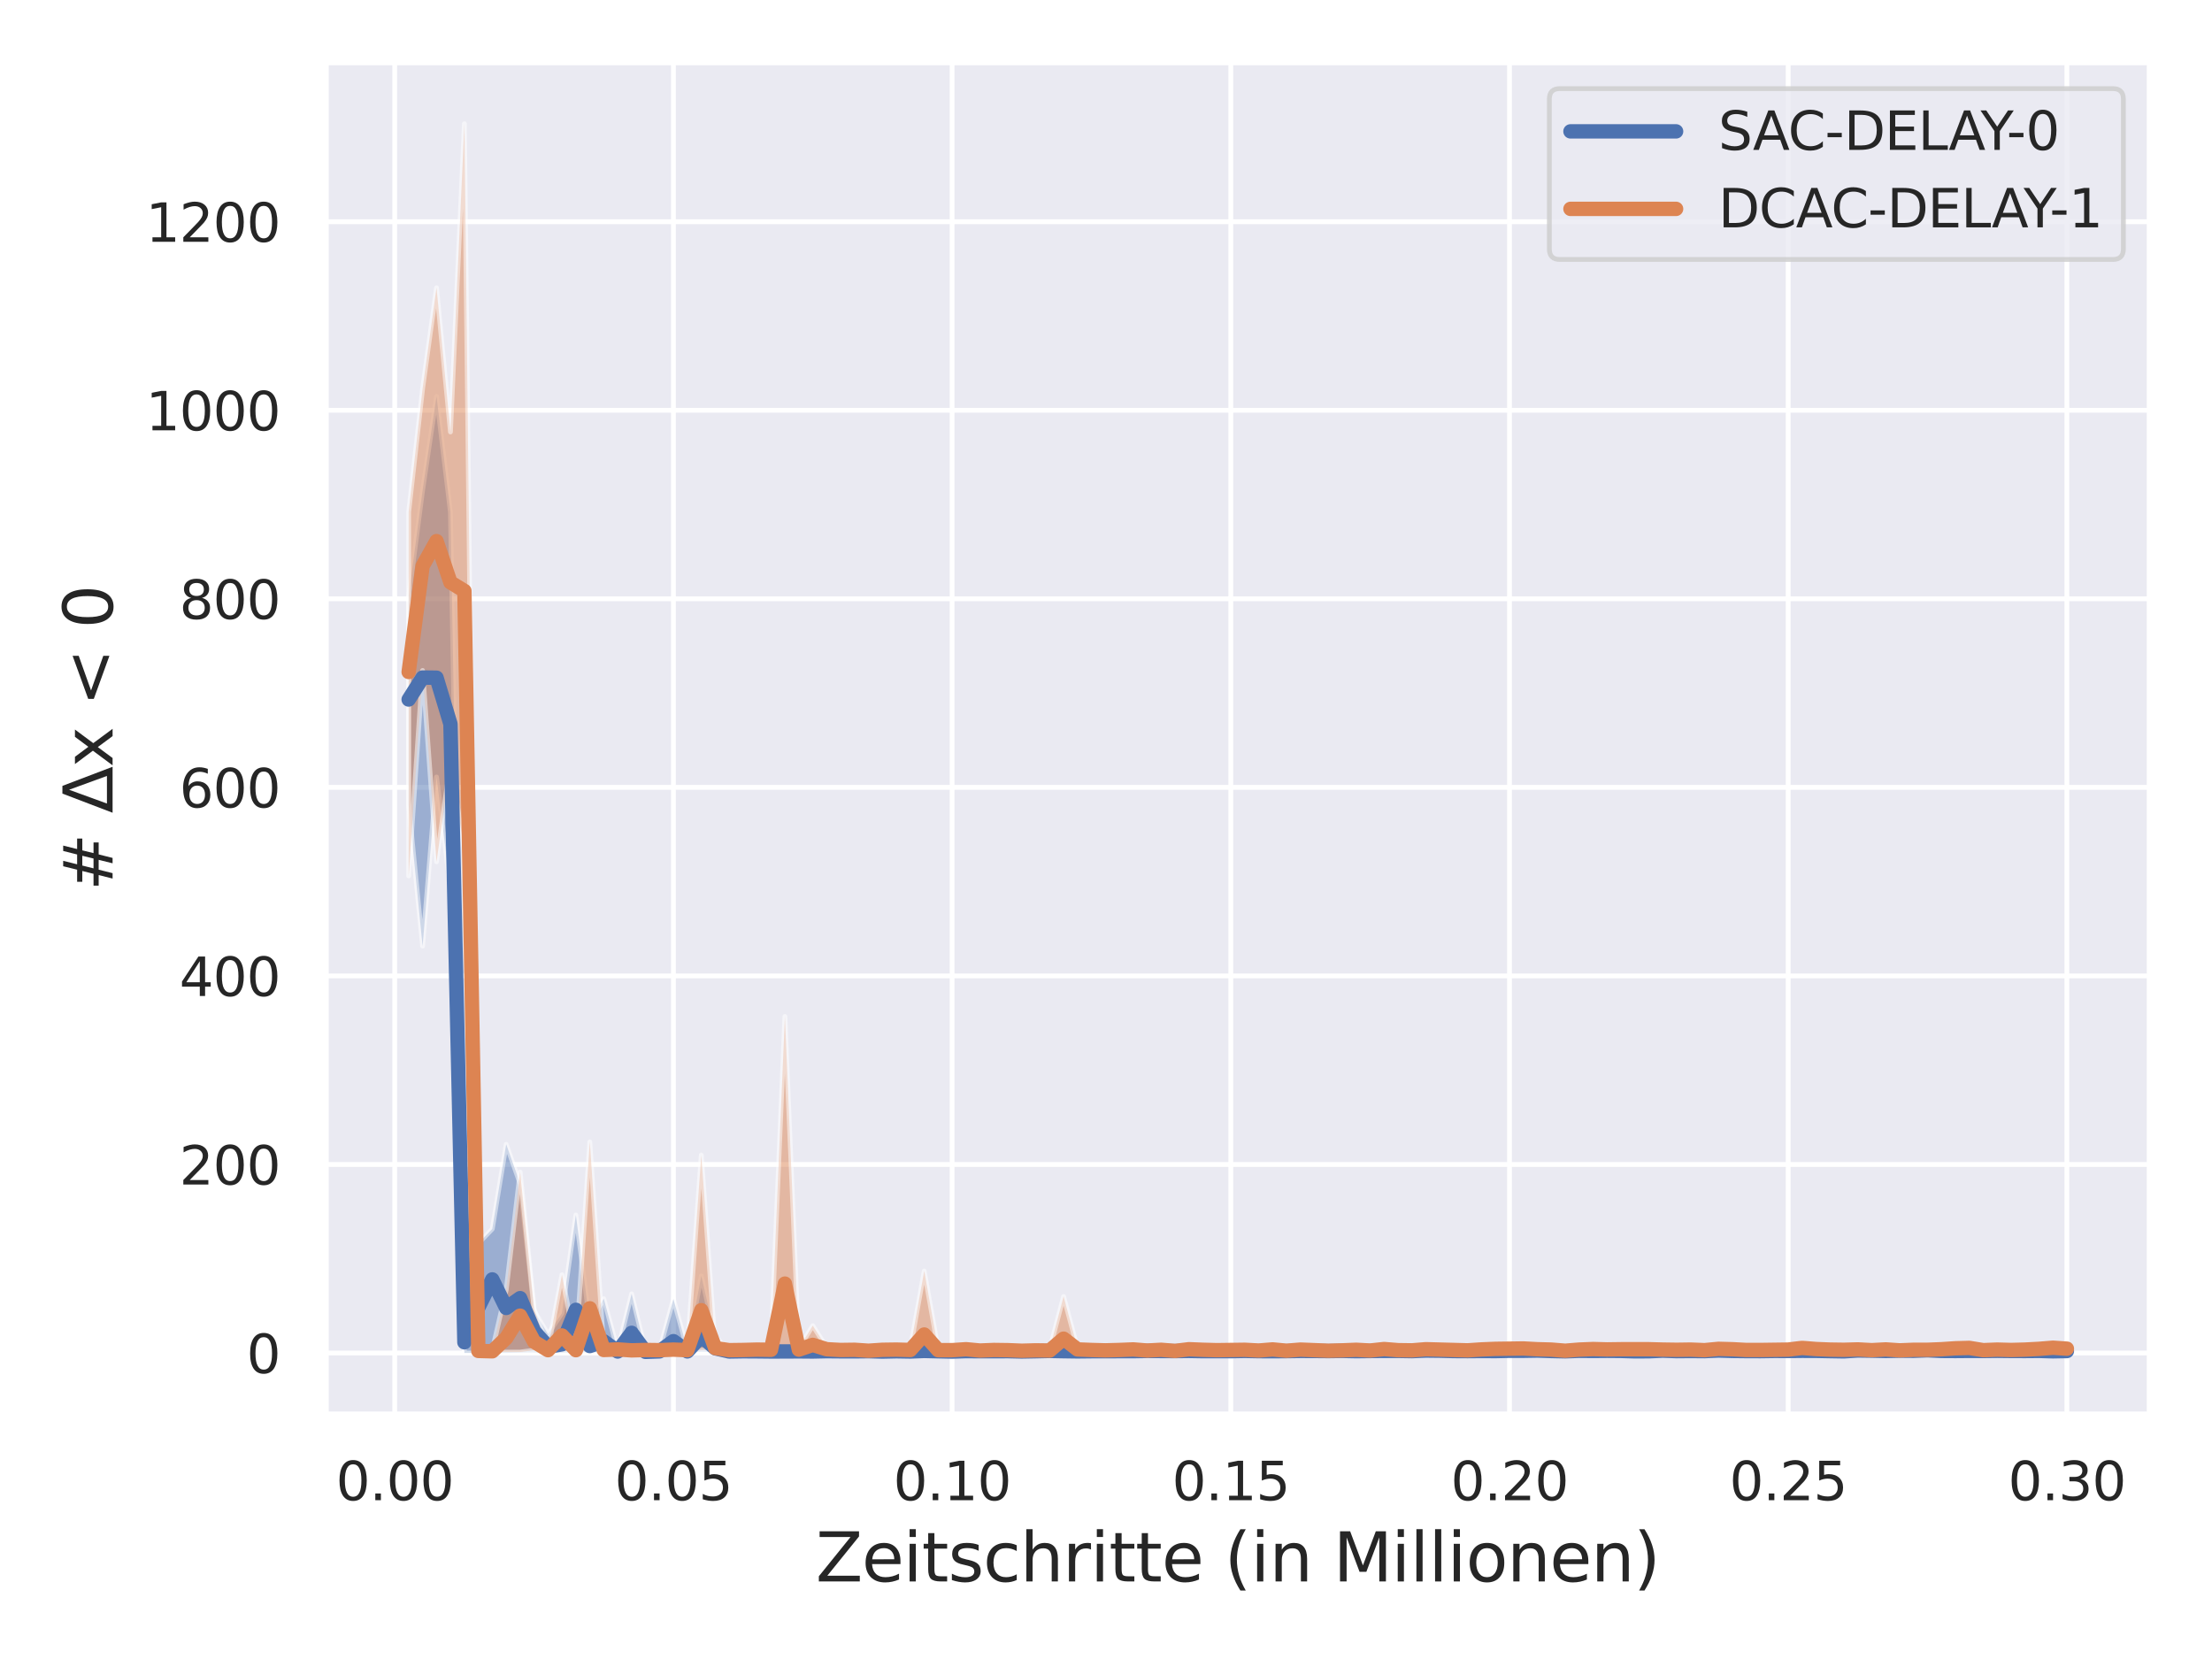 <?xml version="1.0" encoding="utf-8" standalone="no"?>
<!DOCTYPE svg PUBLIC "-//W3C//DTD SVG 1.1//EN"
  "http://www.w3.org/Graphics/SVG/1.1/DTD/svg11.dtd">
<svg xmlns:xlink="http://www.w3.org/1999/xlink" width="460.8pt" height="345.6pt" viewBox="0 0 460.8 345.6" xmlns="http://www.w3.org/2000/svg" version="1.1">
 <defs>
  <style type="text/css">*{stroke-linejoin: round; stroke-linecap: butt}</style>
 </defs>
 <g id="figure_1">
  <g id="patch_1">
   <path d="M 0 345.6 
L 460.8 345.6 
L 460.8 0 
L 0 0 
z
" style="fill: #ffffff"/>
  </g>
  <g id="axes_1">
   <g id="patch_2">
    <path d="M 67.86 294.66 
L 447.84 294.66 
L 447.84 12.96 
L 67.86 12.96 
z
" style="fill: #eaeaf2"/>
   </g>
   <g id="matplotlib.axis_1">
    <g id="xtick_1">
     <g id="line2d_1">
      <path d="M 82.229 294.66 
L 82.229 12.96 
" clip-path="url(#p5df4eda35c)" style="fill: none; stroke: #ffffff; stroke-linecap: round"/>
     </g>
     <g id="text_1">
      <!-- 0.00 -->
      <g style="fill: #262626" transform="translate(69.983 312.518)scale(0.11 -0.11)">
       <defs>
        <path id="DejaVuSans-30" d="M 2034 4250 
Q 1547 4250 1301 3770 
Q 1056 3291 1056 2328 
Q 1056 1369 1301 889 
Q 1547 409 2034 409 
Q 2525 409 2770 889 
Q 3016 1369 3016 2328 
Q 3016 3291 2770 3770 
Q 2525 4250 2034 4250 
z
M 2034 4750 
Q 2819 4750 3233 4129 
Q 3647 3509 3647 2328 
Q 3647 1150 3233 529 
Q 2819 -91 2034 -91 
Q 1250 -91 836 529 
Q 422 1150 422 2328 
Q 422 3509 836 4129 
Q 1250 4750 2034 4750 
z
" transform="scale(0.016)"/>
        <path id="DejaVuSans-2e" d="M 684 794 
L 1344 794 
L 1344 0 
L 684 0 
L 684 794 
z
" transform="scale(0.016)"/>
       </defs>
       <use xlink:href="#DejaVuSans-30"/>
       <use xlink:href="#DejaVuSans-2e" x="63.623"/>
       <use xlink:href="#DejaVuSans-30" x="95.41"/>
       <use xlink:href="#DejaVuSans-30" x="159.033"/>
      </g>
     </g>
    </g>
    <g id="xtick_2">
     <g id="line2d_2">
      <path d="M 140.286 294.66 
L 140.286 12.96 
" clip-path="url(#p5df4eda35c)" style="fill: none; stroke: #ffffff; stroke-linecap: round"/>
     </g>
     <g id="text_2">
      <!-- 0.05 -->
      <g style="fill: #262626" transform="translate(128.039 312.518)scale(0.11 -0.11)">
       <defs>
        <path id="DejaVuSans-35" d="M 691 4666 
L 3169 4666 
L 3169 4134 
L 1269 4134 
L 1269 2991 
Q 1406 3038 1543 3061 
Q 1681 3084 1819 3084 
Q 2600 3084 3056 2656 
Q 3513 2228 3513 1497 
Q 3513 744 3044 326 
Q 2575 -91 1722 -91 
Q 1428 -91 1123 -41 
Q 819 9 494 109 
L 494 744 
Q 775 591 1075 516 
Q 1375 441 1709 441 
Q 2250 441 2565 725 
Q 2881 1009 2881 1497 
Q 2881 1984 2565 2268 
Q 2250 2553 1709 2553 
Q 1456 2553 1204 2497 
Q 953 2441 691 2322 
L 691 4666 
z
" transform="scale(0.016)"/>
       </defs>
       <use xlink:href="#DejaVuSans-30"/>
       <use xlink:href="#DejaVuSans-2e" x="63.623"/>
       <use xlink:href="#DejaVuSans-30" x="95.41"/>
       <use xlink:href="#DejaVuSans-35" x="159.033"/>
      </g>
     </g>
    </g>
    <g id="xtick_3">
     <g id="line2d_3">
      <path d="M 198.342 294.66 
L 198.342 12.96 
" clip-path="url(#p5df4eda35c)" style="fill: none; stroke: #ffffff; stroke-linecap: round"/>
     </g>
     <g id="text_3">
      <!-- 0.10 -->
      <g style="fill: #262626" transform="translate(186.096 312.518)scale(0.11 -0.11)">
       <defs>
        <path id="DejaVuSans-31" d="M 794 531 
L 1825 531 
L 1825 4091 
L 703 3866 
L 703 4441 
L 1819 4666 
L 2450 4666 
L 2450 531 
L 3481 531 
L 3481 0 
L 794 0 
L 794 531 
z
" transform="scale(0.016)"/>
       </defs>
       <use xlink:href="#DejaVuSans-30"/>
       <use xlink:href="#DejaVuSans-2e" x="63.623"/>
       <use xlink:href="#DejaVuSans-31" x="95.41"/>
       <use xlink:href="#DejaVuSans-30" x="159.033"/>
      </g>
     </g>
    </g>
    <g id="xtick_4">
     <g id="line2d_4">
      <path d="M 256.399 294.66 
L 256.399 12.96 
" clip-path="url(#p5df4eda35c)" style="fill: none; stroke: #ffffff; stroke-linecap: round"/>
     </g>
     <g id="text_4">
      <!-- 0.15 -->
      <g style="fill: #262626" transform="translate(244.152 312.518)scale(0.11 -0.11)">
       <use xlink:href="#DejaVuSans-30"/>
       <use xlink:href="#DejaVuSans-2e" x="63.623"/>
       <use xlink:href="#DejaVuSans-31" x="95.41"/>
       <use xlink:href="#DejaVuSans-35" x="159.033"/>
      </g>
     </g>
    </g>
    <g id="xtick_5">
     <g id="line2d_5">
      <path d="M 314.455 294.66 
L 314.455 12.96 
" clip-path="url(#p5df4eda35c)" style="fill: none; stroke: #ffffff; stroke-linecap: round"/>
     </g>
     <g id="text_5">
      <!-- 0.20 -->
      <g style="fill: #262626" transform="translate(302.209 312.518)scale(0.11 -0.11)">
       <defs>
        <path id="DejaVuSans-32" d="M 1228 531 
L 3431 531 
L 3431 0 
L 469 0 
L 469 531 
Q 828 903 1448 1529 
Q 2069 2156 2228 2338 
Q 2531 2678 2651 2914 
Q 2772 3150 2772 3378 
Q 2772 3750 2511 3984 
Q 2250 4219 1831 4219 
Q 1534 4219 1204 4116 
Q 875 4013 500 3803 
L 500 4441 
Q 881 4594 1212 4672 
Q 1544 4750 1819 4750 
Q 2544 4750 2975 4387 
Q 3406 4025 3406 3419 
Q 3406 3131 3298 2873 
Q 3191 2616 2906 2266 
Q 2828 2175 2409 1742 
Q 1991 1309 1228 531 
z
" transform="scale(0.016)"/>
       </defs>
       <use xlink:href="#DejaVuSans-30"/>
       <use xlink:href="#DejaVuSans-2e" x="63.623"/>
       <use xlink:href="#DejaVuSans-32" x="95.41"/>
       <use xlink:href="#DejaVuSans-30" x="159.033"/>
      </g>
     </g>
    </g>
    <g id="xtick_6">
     <g id="line2d_6">
      <path d="M 372.512 294.66 
L 372.512 12.96 
" clip-path="url(#p5df4eda35c)" style="fill: none; stroke: #ffffff; stroke-linecap: round"/>
     </g>
     <g id="text_6">
      <!-- 0.25 -->
      <g style="fill: #262626" transform="translate(360.266 312.518)scale(0.11 -0.11)">
       <use xlink:href="#DejaVuSans-30"/>
       <use xlink:href="#DejaVuSans-2e" x="63.623"/>
       <use xlink:href="#DejaVuSans-32" x="95.41"/>
       <use xlink:href="#DejaVuSans-35" x="159.033"/>
      </g>
     </g>
    </g>
    <g id="xtick_7">
     <g id="line2d_7">
      <path d="M 430.568 294.66 
L 430.568 12.96 
" clip-path="url(#p5df4eda35c)" style="fill: none; stroke: #ffffff; stroke-linecap: round"/>
     </g>
     <g id="text_7">
      <!-- 0.30 -->
      <g style="fill: #262626" transform="translate(418.322 312.518)scale(0.11 -0.11)">
       <defs>
        <path id="DejaVuSans-33" d="M 2597 2516 
Q 3050 2419 3304 2112 
Q 3559 1806 3559 1356 
Q 3559 666 3084 287 
Q 2609 -91 1734 -91 
Q 1441 -91 1130 -33 
Q 819 25 488 141 
L 488 750 
Q 750 597 1062 519 
Q 1375 441 1716 441 
Q 2309 441 2620 675 
Q 2931 909 2931 1356 
Q 2931 1769 2642 2001 
Q 2353 2234 1838 2234 
L 1294 2234 
L 1294 2753 
L 1863 2753 
Q 2328 2753 2575 2939 
Q 2822 3125 2822 3475 
Q 2822 3834 2567 4026 
Q 2313 4219 1838 4219 
Q 1578 4219 1281 4162 
Q 984 4106 628 3988 
L 628 4550 
Q 988 4650 1302 4700 
Q 1616 4750 1894 4750 
Q 2613 4750 3031 4423 
Q 3450 4097 3450 3541 
Q 3450 3153 3228 2886 
Q 3006 2619 2597 2516 
z
" transform="scale(0.016)"/>
       </defs>
       <use xlink:href="#DejaVuSans-30"/>
       <use xlink:href="#DejaVuSans-2e" x="63.623"/>
       <use xlink:href="#DejaVuSans-33" x="95.41"/>
       <use xlink:href="#DejaVuSans-30" x="159.033"/>
      </g>
     </g>
    </g>
    <g id="text_8">
     <!-- Zeitschritte (in Millionen) -->
     <g style="fill: #262626" transform="translate(169.935 329.444)scale(0.14 -0.14)">
      <defs>
       <path id="DejaVuSans-5a" d="M 359 4666 
L 4025 4666 
L 4025 4184 
L 1075 531 
L 4097 531 
L 4097 0 
L 288 0 
L 288 481 
L 3238 4134 
L 359 4134 
L 359 4666 
z
" transform="scale(0.016)"/>
       <path id="DejaVuSans-65" d="M 3597 1894 
L 3597 1613 
L 953 1613 
Q 991 1019 1311 708 
Q 1631 397 2203 397 
Q 2534 397 2845 478 
Q 3156 559 3463 722 
L 3463 178 
Q 3153 47 2828 -22 
Q 2503 -91 2169 -91 
Q 1331 -91 842 396 
Q 353 884 353 1716 
Q 353 2575 817 3079 
Q 1281 3584 2069 3584 
Q 2775 3584 3186 3129 
Q 3597 2675 3597 1894 
z
M 3022 2063 
Q 3016 2534 2758 2815 
Q 2500 3097 2075 3097 
Q 1594 3097 1305 2825 
Q 1016 2553 972 2059 
L 3022 2063 
z
" transform="scale(0.016)"/>
       <path id="DejaVuSans-69" d="M 603 3500 
L 1178 3500 
L 1178 0 
L 603 0 
L 603 3500 
z
M 603 4863 
L 1178 4863 
L 1178 4134 
L 603 4134 
L 603 4863 
z
" transform="scale(0.016)"/>
       <path id="DejaVuSans-74" d="M 1172 4494 
L 1172 3500 
L 2356 3500 
L 2356 3053 
L 1172 3053 
L 1172 1153 
Q 1172 725 1289 603 
Q 1406 481 1766 481 
L 2356 481 
L 2356 0 
L 1766 0 
Q 1100 0 847 248 
Q 594 497 594 1153 
L 594 3053 
L 172 3053 
L 172 3500 
L 594 3500 
L 594 4494 
L 1172 4494 
z
" transform="scale(0.016)"/>
       <path id="DejaVuSans-73" d="M 2834 3397 
L 2834 2853 
Q 2591 2978 2328 3040 
Q 2066 3103 1784 3103 
Q 1356 3103 1142 2972 
Q 928 2841 928 2578 
Q 928 2378 1081 2264 
Q 1234 2150 1697 2047 
L 1894 2003 
Q 2506 1872 2764 1633 
Q 3022 1394 3022 966 
Q 3022 478 2636 193 
Q 2250 -91 1575 -91 
Q 1294 -91 989 -36 
Q 684 19 347 128 
L 347 722 
Q 666 556 975 473 
Q 1284 391 1588 391 
Q 1994 391 2212 530 
Q 2431 669 2431 922 
Q 2431 1156 2273 1281 
Q 2116 1406 1581 1522 
L 1381 1569 
Q 847 1681 609 1914 
Q 372 2147 372 2553 
Q 372 3047 722 3315 
Q 1072 3584 1716 3584 
Q 2034 3584 2315 3537 
Q 2597 3491 2834 3397 
z
" transform="scale(0.016)"/>
       <path id="DejaVuSans-63" d="M 3122 3366 
L 3122 2828 
Q 2878 2963 2633 3030 
Q 2388 3097 2138 3097 
Q 1578 3097 1268 2742 
Q 959 2388 959 1747 
Q 959 1106 1268 751 
Q 1578 397 2138 397 
Q 2388 397 2633 464 
Q 2878 531 3122 666 
L 3122 134 
Q 2881 22 2623 -34 
Q 2366 -91 2075 -91 
Q 1284 -91 818 406 
Q 353 903 353 1747 
Q 353 2603 823 3093 
Q 1294 3584 2113 3584 
Q 2378 3584 2631 3529 
Q 2884 3475 3122 3366 
z
" transform="scale(0.016)"/>
       <path id="DejaVuSans-68" d="M 3513 2113 
L 3513 0 
L 2938 0 
L 2938 2094 
Q 2938 2591 2744 2837 
Q 2550 3084 2163 3084 
Q 1697 3084 1428 2787 
Q 1159 2491 1159 1978 
L 1159 0 
L 581 0 
L 581 4863 
L 1159 4863 
L 1159 2956 
Q 1366 3272 1645 3428 
Q 1925 3584 2291 3584 
Q 2894 3584 3203 3211 
Q 3513 2838 3513 2113 
z
" transform="scale(0.016)"/>
       <path id="DejaVuSans-72" d="M 2631 2963 
Q 2534 3019 2420 3045 
Q 2306 3072 2169 3072 
Q 1681 3072 1420 2755 
Q 1159 2438 1159 1844 
L 1159 0 
L 581 0 
L 581 3500 
L 1159 3500 
L 1159 2956 
Q 1341 3275 1631 3429 
Q 1922 3584 2338 3584 
Q 2397 3584 2469 3576 
Q 2541 3569 2628 3553 
L 2631 2963 
z
" transform="scale(0.016)"/>
       <path id="DejaVuSans-20" transform="scale(0.016)"/>
       <path id="DejaVuSans-28" d="M 1984 4856 
Q 1566 4138 1362 3434 
Q 1159 2731 1159 2009 
Q 1159 1288 1364 580 
Q 1569 -128 1984 -844 
L 1484 -844 
Q 1016 -109 783 600 
Q 550 1309 550 2009 
Q 550 2706 781 3412 
Q 1013 4119 1484 4856 
L 1984 4856 
z
" transform="scale(0.016)"/>
       <path id="DejaVuSans-6e" d="M 3513 2113 
L 3513 0 
L 2938 0 
L 2938 2094 
Q 2938 2591 2744 2837 
Q 2550 3084 2163 3084 
Q 1697 3084 1428 2787 
Q 1159 2491 1159 1978 
L 1159 0 
L 581 0 
L 581 3500 
L 1159 3500 
L 1159 2956 
Q 1366 3272 1645 3428 
Q 1925 3584 2291 3584 
Q 2894 3584 3203 3211 
Q 3513 2838 3513 2113 
z
" transform="scale(0.016)"/>
       <path id="DejaVuSans-4d" d="M 628 4666 
L 1569 4666 
L 2759 1491 
L 3956 4666 
L 4897 4666 
L 4897 0 
L 4281 0 
L 4281 4097 
L 3078 897 
L 2444 897 
L 1241 4097 
L 1241 0 
L 628 0 
L 628 4666 
z
" transform="scale(0.016)"/>
       <path id="DejaVuSans-6c" d="M 603 4863 
L 1178 4863 
L 1178 0 
L 603 0 
L 603 4863 
z
" transform="scale(0.016)"/>
       <path id="DejaVuSans-6f" d="M 1959 3097 
Q 1497 3097 1228 2736 
Q 959 2375 959 1747 
Q 959 1119 1226 758 
Q 1494 397 1959 397 
Q 2419 397 2687 759 
Q 2956 1122 2956 1747 
Q 2956 2369 2687 2733 
Q 2419 3097 1959 3097 
z
M 1959 3584 
Q 2709 3584 3137 3096 
Q 3566 2609 3566 1747 
Q 3566 888 3137 398 
Q 2709 -91 1959 -91 
Q 1206 -91 779 398 
Q 353 888 353 1747 
Q 353 2609 779 3096 
Q 1206 3584 1959 3584 
z
" transform="scale(0.016)"/>
       <path id="DejaVuSans-29" d="M 513 4856 
L 1013 4856 
Q 1481 4119 1714 3412 
Q 1947 2706 1947 2009 
Q 1947 1309 1714 600 
Q 1481 -109 1013 -844 
L 513 -844 
Q 928 -128 1133 580 
Q 1338 1288 1338 2009 
Q 1338 2731 1133 3434 
Q 928 4138 513 4856 
z
" transform="scale(0.016)"/>
      </defs>
      <use xlink:href="#DejaVuSans-5a"/>
      <use xlink:href="#DejaVuSans-65" x="68.506"/>
      <use xlink:href="#DejaVuSans-69" x="130.029"/>
      <use xlink:href="#DejaVuSans-74" x="157.812"/>
      <use xlink:href="#DejaVuSans-73" x="197.021"/>
      <use xlink:href="#DejaVuSans-63" x="249.121"/>
      <use xlink:href="#DejaVuSans-68" x="304.102"/>
      <use xlink:href="#DejaVuSans-72" x="367.48"/>
      <use xlink:href="#DejaVuSans-69" x="408.594"/>
      <use xlink:href="#DejaVuSans-74" x="436.377"/>
      <use xlink:href="#DejaVuSans-74" x="475.586"/>
      <use xlink:href="#DejaVuSans-65" x="514.795"/>
      <use xlink:href="#DejaVuSans-20" x="576.318"/>
      <use xlink:href="#DejaVuSans-28" x="608.105"/>
      <use xlink:href="#DejaVuSans-69" x="647.119"/>
      <use xlink:href="#DejaVuSans-6e" x="674.902"/>
      <use xlink:href="#DejaVuSans-20" x="738.281"/>
      <use xlink:href="#DejaVuSans-4d" x="770.068"/>
      <use xlink:href="#DejaVuSans-69" x="856.348"/>
      <use xlink:href="#DejaVuSans-6c" x="884.131"/>
      <use xlink:href="#DejaVuSans-6c" x="911.914"/>
      <use xlink:href="#DejaVuSans-69" x="939.697"/>
      <use xlink:href="#DejaVuSans-6f" x="967.48"/>
      <use xlink:href="#DejaVuSans-6e" x="1028.662"/>
      <use xlink:href="#DejaVuSans-65" x="1092.041"/>
      <use xlink:href="#DejaVuSans-6e" x="1153.564"/>
      <use xlink:href="#DejaVuSans-29" x="1216.943"/>
     </g>
    </g>
   </g>
   <g id="matplotlib.axis_2">
    <g id="ytick_1">
     <g id="line2d_8">
      <path d="M 67.86 281.855 
L 447.84 281.855 
" clip-path="url(#p5df4eda35c)" style="fill: none; stroke: #ffffff; stroke-linecap: round"/>
     </g>
     <g id="text_9">
      <!-- 0 -->
      <g style="fill: #262626" transform="translate(51.361 286.035)scale(0.11 -0.11)">
       <use xlink:href="#DejaVuSans-30"/>
      </g>
     </g>
    </g>
    <g id="ytick_2">
     <g id="line2d_9">
      <path d="M 67.86 242.578 
L 447.84 242.578 
" clip-path="url(#p5df4eda35c)" style="fill: none; stroke: #ffffff; stroke-linecap: round"/>
     </g>
     <g id="text_10">
      <!-- 200 -->
      <g style="fill: #262626" transform="translate(37.364 246.757)scale(0.11 -0.11)">
       <use xlink:href="#DejaVuSans-32"/>
       <use xlink:href="#DejaVuSans-30" x="63.623"/>
       <use xlink:href="#DejaVuSans-30" x="127.246"/>
      </g>
     </g>
    </g>
    <g id="ytick_3">
     <g id="line2d_10">
      <path d="M 67.86 203.3 
L 447.84 203.3 
" clip-path="url(#p5df4eda35c)" style="fill: none; stroke: #ffffff; stroke-linecap: round"/>
     </g>
     <g id="text_11">
      <!-- 400 -->
      <g style="fill: #262626" transform="translate(37.364 207.479)scale(0.11 -0.11)">
       <defs>
        <path id="DejaVuSans-34" d="M 2419 4116 
L 825 1625 
L 2419 1625 
L 2419 4116 
z
M 2253 4666 
L 3047 4666 
L 3047 1625 
L 3713 1625 
L 3713 1100 
L 3047 1100 
L 3047 0 
L 2419 0 
L 2419 1100 
L 313 1100 
L 313 1709 
L 2253 4666 
z
" transform="scale(0.016)"/>
       </defs>
       <use xlink:href="#DejaVuSans-34"/>
       <use xlink:href="#DejaVuSans-30" x="63.623"/>
       <use xlink:href="#DejaVuSans-30" x="127.246"/>
      </g>
     </g>
    </g>
    <g id="ytick_4">
     <g id="line2d_11">
      <path d="M 67.86 164.022 
L 447.84 164.022 
" clip-path="url(#p5df4eda35c)" style="fill: none; stroke: #ffffff; stroke-linecap: round"/>
     </g>
     <g id="text_12">
      <!-- 600 -->
      <g style="fill: #262626" transform="translate(37.364 168.201)scale(0.11 -0.11)">
       <defs>
        <path id="DejaVuSans-36" d="M 2113 2584 
Q 1688 2584 1439 2293 
Q 1191 2003 1191 1497 
Q 1191 994 1439 701 
Q 1688 409 2113 409 
Q 2538 409 2786 701 
Q 3034 994 3034 1497 
Q 3034 2003 2786 2293 
Q 2538 2584 2113 2584 
z
M 3366 4563 
L 3366 3988 
Q 3128 4100 2886 4159 
Q 2644 4219 2406 4219 
Q 1781 4219 1451 3797 
Q 1122 3375 1075 2522 
Q 1259 2794 1537 2939 
Q 1816 3084 2150 3084 
Q 2853 3084 3261 2657 
Q 3669 2231 3669 1497 
Q 3669 778 3244 343 
Q 2819 -91 2113 -91 
Q 1303 -91 875 529 
Q 447 1150 447 2328 
Q 447 3434 972 4092 
Q 1497 4750 2381 4750 
Q 2619 4750 2861 4703 
Q 3103 4656 3366 4563 
z
" transform="scale(0.016)"/>
       </defs>
       <use xlink:href="#DejaVuSans-36"/>
       <use xlink:href="#DejaVuSans-30" x="63.623"/>
       <use xlink:href="#DejaVuSans-30" x="127.246"/>
      </g>
     </g>
    </g>
    <g id="ytick_5">
     <g id="line2d_12">
      <path d="M 67.86 124.744 
L 447.84 124.744 
" clip-path="url(#p5df4eda35c)" style="fill: none; stroke: #ffffff; stroke-linecap: round"/>
     </g>
     <g id="text_13">
      <!-- 800 -->
      <g style="fill: #262626" transform="translate(37.364 128.924)scale(0.11 -0.11)">
       <defs>
        <path id="DejaVuSans-38" d="M 2034 2216 
Q 1584 2216 1326 1975 
Q 1069 1734 1069 1313 
Q 1069 891 1326 650 
Q 1584 409 2034 409 
Q 2484 409 2743 651 
Q 3003 894 3003 1313 
Q 3003 1734 2745 1975 
Q 2488 2216 2034 2216 
z
M 1403 2484 
Q 997 2584 770 2862 
Q 544 3141 544 3541 
Q 544 4100 942 4425 
Q 1341 4750 2034 4750 
Q 2731 4750 3128 4425 
Q 3525 4100 3525 3541 
Q 3525 3141 3298 2862 
Q 3072 2584 2669 2484 
Q 3125 2378 3379 2068 
Q 3634 1759 3634 1313 
Q 3634 634 3220 271 
Q 2806 -91 2034 -91 
Q 1263 -91 848 271 
Q 434 634 434 1313 
Q 434 1759 690 2068 
Q 947 2378 1403 2484 
z
M 1172 3481 
Q 1172 3119 1398 2916 
Q 1625 2713 2034 2713 
Q 2441 2713 2670 2916 
Q 2900 3119 2900 3481 
Q 2900 3844 2670 4047 
Q 2441 4250 2034 4250 
Q 1625 4250 1398 4047 
Q 1172 3844 1172 3481 
z
" transform="scale(0.016)"/>
       </defs>
       <use xlink:href="#DejaVuSans-38"/>
       <use xlink:href="#DejaVuSans-30" x="63.623"/>
       <use xlink:href="#DejaVuSans-30" x="127.246"/>
      </g>
     </g>
    </g>
    <g id="ytick_6">
     <g id="line2d_13">
      <path d="M 67.86 85.467 
L 447.84 85.467 
" clip-path="url(#p5df4eda35c)" style="fill: none; stroke: #ffffff; stroke-linecap: round"/>
     </g>
     <g id="text_14">
      <!-- 1000 -->
      <g style="fill: #262626" transform="translate(30.365 89.646)scale(0.11 -0.11)">
       <use xlink:href="#DejaVuSans-31"/>
       <use xlink:href="#DejaVuSans-30" x="63.623"/>
       <use xlink:href="#DejaVuSans-30" x="127.246"/>
       <use xlink:href="#DejaVuSans-30" x="190.869"/>
      </g>
     </g>
    </g>
    <g id="ytick_7">
     <g id="line2d_14">
      <path d="M 67.86 46.189 
L 447.84 46.189 
" clip-path="url(#p5df4eda35c)" style="fill: none; stroke: #ffffff; stroke-linecap: round"/>
     </g>
     <g id="text_15">
      <!-- 1200 -->
      <g style="fill: #262626" transform="translate(30.365 50.368)scale(0.11 -0.11)">
       <use xlink:href="#DejaVuSans-31"/>
       <use xlink:href="#DejaVuSans-32" x="63.623"/>
       <use xlink:href="#DejaVuSans-30" x="127.246"/>
       <use xlink:href="#DejaVuSans-30" x="190.869"/>
      </g>
     </g>
    </g>
    <g id="text_16">
     <!-- # Δx &lt; 0 -->
     <g style="fill: #262626" transform="translate(23.453 185.601)rotate(-90)scale(0.14 -0.14)">
      <defs>
       <path id="DejaVuSans-23" d="M 3272 2816 
L 2363 2816 
L 2100 1772 
L 3016 1772 
L 3272 2816 
z
M 2803 4594 
L 2478 3297 
L 3391 3297 
L 3719 4594 
L 4219 4594 
L 3897 3297 
L 4872 3297 
L 4872 2816 
L 3775 2816 
L 3519 1772 
L 4513 1772 
L 4513 1294 
L 3397 1294 
L 3072 0 
L 2572 0 
L 2894 1294 
L 1978 1294 
L 1656 0 
L 1153 0 
L 1478 1294 
L 494 1294 
L 494 1772 
L 1594 1772 
L 1856 2816 
L 850 2816 
L 850 3297 
L 1978 3297 
L 2297 4594 
L 2803 4594 
z
" transform="scale(0.016)"/>
       <path id="DejaVuSans-394" d="M 2188 4044 
L 906 525 
L 3472 525 
L 2188 4044 
z
M 50 0 
L 1831 4666 
L 2547 4666 
L 4325 0 
L 50 0 
z
" transform="scale(0.016)"/>
       <path id="DejaVuSans-78" d="M 3513 3500 
L 2247 1797 
L 3578 0 
L 2900 0 
L 1881 1375 
L 863 0 
L 184 0 
L 1544 1831 
L 300 3500 
L 978 3500 
L 1906 2253 
L 2834 3500 
L 3513 3500 
z
" transform="scale(0.016)"/>
       <path id="DejaVuSans-3c" d="M 4684 3150 
L 1459 2003 
L 4684 863 
L 4684 294 
L 678 1747 
L 678 2266 
L 4684 3719 
L 4684 3150 
z
" transform="scale(0.016)"/>
      </defs>
      <use xlink:href="#DejaVuSans-23"/>
      <use xlink:href="#DejaVuSans-20" x="83.789"/>
      <use xlink:href="#DejaVuSans-394" x="115.576"/>
      <use xlink:href="#DejaVuSans-78" x="183.984"/>
      <use xlink:href="#DejaVuSans-20" x="243.164"/>
      <use xlink:href="#DejaVuSans-3c" x="274.951"/>
      <use xlink:href="#DejaVuSans-20" x="358.74"/>
      <use xlink:href="#DejaVuSans-30" x="390.527"/>
     </g>
    </g>
   </g>
   <g id="PolyCollection_1">
    <defs>
     <path id="m565f0a8eba" d="M 85.132 -177.846 
L 85.132 -221.327 
L 88.035 -243.48 
L 90.937 -263.04 
L 93.84 -238.923 
L 96.743 -74.782 
L 99.646 -86.565 
L 102.549 -89.589 
L 105.452 -107.225 
L 108.354 -99.016 
L 111.257 -72.543 
L 114.16 -67.672 
L 117.063 -72.032 
L 119.966 -92.496 
L 122.869 -69.95 
L 125.771 -75.057 
L 128.674 -64.334 
L 131.577 -76.078 
L 134.48 -64.137 
L 137.383 -64.373 
L 140.286 -75.017 
L 143.188 -64.412 
L 146.091 -79.809 
L 148.994 -67.162 
L 151.897 -64.137 
L 154.8 -64.177 
L 157.702 -64.137 
L 160.605 -64.177 
L 163.508 -64.098 
L 166.411 -64.177 
L 169.314 -64.059 
L 172.217 -64.216 
L 175.119 -64.216 
L 178.022 -64.177 
L 180.925 -64.216 
L 183.828 -64.177 
L 186.731 -64.177 
L 189.634 -64.177 
L 192.536 -64.373 
L 195.439 -64.177 
L 198.342 -64.098 
L 201.245 -64.334 
L 204.148 -64.255 
L 207.051 -64.177 
L 209.953 -64.294 
L 212.856 -64.216 
L 215.759 -64.255 
L 218.662 -64.334 
L 221.565 -64.137 
L 224.467 -64.255 
L 227.37 -64.255 
L 230.273 -64.177 
L 233.176 -64.177 
L 236.079 -64.255 
L 238.982 -64.216 
L 241.884 -64.255 
L 244.787 -64.255 
L 247.69 -64.255 
L 250.593 -64.216 
L 253.496 -64.294 
L 256.399 -64.216 
L 259.301 -64.216 
L 262.204 -64.177 
L 265.107 -64.216 
L 268.01 -64.216 
L 270.913 -64.255 
L 273.816 -64.294 
L 276.718 -64.216 
L 279.621 -64.294 
L 282.524 -64.216 
L 285.427 -64.255 
L 288.33 -64.255 
L 291.233 -64.294 
L 294.135 -64.216 
L 297.038 -64.294 
L 299.941 -64.412 
L 302.844 -64.177 
L 305.747 -64.216 
L 308.649 -64.216 
L 311.552 -64.255 
L 314.455 -64.294 
L 317.358 -64.294 
L 320.261 -64.294 
L 323.164 -64.294 
L 326.066 -64.255 
L 328.969 -64.334 
L 331.872 -64.255 
L 334.775 -64.412 
L 337.678 -64.255 
L 340.581 -64.137 
L 343.483 -64.216 
L 346.386 -64.412 
L 349.289 -64.334 
L 352.192 -64.294 
L 355.095 -64.216 
L 357.998 -64.452 
L 360.9 -64.255 
L 363.803 -64.255 
L 366.706 -64.216 
L 369.609 -64.216 
L 372.512 -64.334 
L 375.414 -64.294 
L 378.317 -64.334 
L 381.22 -64.216 
L 384.123 -64.098 
L 387.026 -64.373 
L 389.929 -64.334 
L 392.831 -64.255 
L 395.734 -64.294 
L 398.637 -64.373 
L 401.54 -64.373 
L 404.443 -64.334 
L 407.346 -64.294 
L 410.248 -64.216 
L 413.151 -64.255 
L 416.054 -64.373 
L 418.957 -64.294 
L 421.86 -64.216 
L 424.763 -64.294 
L 427.665 -64.177 
L 430.568 -64.255 
L 430.568 -64.019 
L 430.568 -64.019 
L 427.665 -64.019 
L 424.763 -64.098 
L 421.86 -64.098 
L 418.957 -64.059 
L 416.054 -64.059 
L 413.151 -64.098 
L 410.248 -64.098 
L 407.346 -64.059 
L 404.443 -64.098 
L 401.54 -64.177 
L 398.637 -64.098 
L 395.734 -64.177 
L 392.831 -64.059 
L 389.929 -64.098 
L 387.026 -64.177 
L 384.123 -64.059 
L 381.22 -63.98 
L 378.317 -64.019 
L 375.414 -64.098 
L 372.512 -64.059 
L 369.609 -64.137 
L 366.706 -64.019 
L 363.803 -64.098 
L 360.9 -64.098 
L 357.998 -64.019 
L 355.095 -64.059 
L 352.192 -64.098 
L 349.289 -64.059 
L 346.386 -64.137 
L 343.483 -63.98 
L 340.581 -63.98 
L 337.678 -64.059 
L 334.775 -64.059 
L 331.872 -64.098 
L 328.969 -64.059 
L 326.066 -64.019 
L 323.164 -64.098 
L 320.261 -64.216 
L 317.358 -64.098 
L 314.455 -64.137 
L 311.552 -64.019 
L 308.649 -64.098 
L 305.747 -64.059 
L 302.844 -64.098 
L 299.941 -64.137 
L 297.038 -64.177 
L 294.135 -64.019 
L 291.233 -64.019 
L 288.33 -64.137 
L 285.427 -64.098 
L 282.524 -64.019 
L 279.621 -64.059 
L 276.718 -64.098 
L 273.816 -64.137 
L 270.913 -64.019 
L 268.01 -64.059 
L 265.107 -64.019 
L 262.204 -63.98 
L 259.301 -64.137 
L 256.399 -64.019 
L 253.496 -63.98 
L 250.593 -64.019 
L 247.69 -64.098 
L 244.787 -64.019 
L 241.884 -64.019 
L 238.982 -64.137 
L 236.079 -63.98 
L 233.176 -64.098 
L 230.273 -64.019 
L 227.37 -64.019 
L 224.467 -63.941 
L 221.565 -64.059 
L 218.662 -63.98 
L 215.759 -64.059 
L 212.856 -63.941 
L 209.953 -64.019 
L 207.051 -64.059 
L 204.148 -64.019 
L 201.245 -63.98 
L 198.342 -63.98 
L 195.439 -64.019 
L 192.536 -64.019 
L 189.634 -63.98 
L 186.731 -63.941 
L 183.828 -63.902 
L 180.925 -63.98 
L 178.022 -64.019 
L 175.119 -64.019 
L 172.217 -64.019 
L 169.314 -64.059 
L 166.411 -63.98 
L 163.508 -63.98 
L 160.605 -63.98 
L 157.702 -64.059 
L 154.8 -64.019 
L 151.897 -63.862 
L 148.994 -63.941 
L 146.091 -63.98 
L 143.188 -63.902 
L 140.286 -63.902 
L 137.383 -63.823 
L 134.48 -63.862 
L 131.577 -64.098 
L 128.674 -63.941 
L 125.771 -63.745 
L 122.869 -63.902 
L 119.966 -63.862 
L 117.063 -63.784 
L 114.16 -63.745 
L 111.257 -63.862 
L 108.354 -63.823 
L 105.452 -63.745 
L 102.549 -63.784 
L 99.646 -63.745 
L 96.743 -63.745 
L 93.84 -160.446 
L 90.937 -183.738 
L 88.035 -148.506 
L 85.132 -177.846 
z
" style="stroke: #ffffff; stroke-opacity: 0.5"/>
    </defs>
    <g clip-path="url(#p5df4eda35c)">
     <use xlink:href="#m565f0a8eba" x="0" y="345.6" style="fill: #4c72b0; fill-opacity: 0.5; stroke: #ffffff; stroke-opacity: 0.5"/>
    </g>
   </g>
   <g id="PolyCollection_2">
    <defs>
     <path id="m55b9f54544" d="M 85.132 -163.117 
L 85.132 -238.923 
L 88.035 -264.65 
L 90.937 -285.664 
L 93.84 -255.616 
L 96.743 -319.835 
L 99.646 -64.334 
L 102.549 -64.334 
L 105.452 -76.903 
L 108.354 -101.451 
L 111.257 -72.975 
L 114.16 -64.53 
L 117.063 -80.045 
L 119.966 -64.726 
L 122.869 -107.736 
L 125.771 -64.726 
L 128.674 -64.923 
L 131.577 -64.726 
L 134.48 -64.53 
L 137.383 -64.726 
L 140.286 -65.119 
L 143.188 -64.53 
L 146.091 -104.986 
L 148.994 -65.119 
L 151.897 -64.334 
L 154.8 -64.53 
L 157.702 -64.726 
L 160.605 -65.119 
L 163.508 -133.855 
L 166.411 -64.726 
L 169.314 -69.44 
L 172.217 -64.923 
L 175.119 -64.923 
L 178.022 -64.726 
L 180.925 -64.334 
L 183.828 -64.726 
L 186.731 -64.726 
L 189.634 -64.726 
L 192.536 -80.83 
L 195.439 -64.53 
L 198.342 -64.53 
L 201.245 -64.923 
L 204.148 -64.53 
L 207.051 -64.726 
L 209.953 -64.923 
L 212.856 -64.726 
L 215.759 -64.53 
L 218.662 -64.53 
L 221.565 -75.528 
L 224.467 -64.726 
L 227.37 -64.53 
L 230.273 -64.53 
L 233.176 -64.726 
L 236.079 -64.726 
L 238.982 -64.53 
L 241.884 -64.53 
L 244.787 -64.726 
L 247.69 -64.726 
L 250.593 -64.53 
L 253.496 -64.923 
L 256.399 -64.726 
L 259.301 -64.726 
L 262.204 -64.53 
L 265.107 -65.119 
L 268.01 -64.53 
L 270.913 -64.726 
L 273.816 -64.53 
L 276.718 -64.53 
L 279.621 -64.53 
L 282.524 -64.923 
L 285.427 -64.334 
L 288.33 -64.726 
L 291.233 -64.923 
L 294.135 -64.923 
L 297.038 -64.923 
L 299.941 -65.316 
L 302.844 -64.726 
L 305.747 -64.726 
L 308.649 -64.726 
L 311.552 -65.119 
L 314.455 -65.119 
L 317.358 -64.923 
L 320.261 -65.119 
L 323.164 -64.923 
L 326.066 -64.53 
L 328.969 -64.726 
L 331.872 -65.512 
L 334.775 -64.923 
L 337.678 -64.923 
L 340.581 -65.316 
L 343.483 -64.726 
L 346.386 -64.726 
L 349.289 -64.923 
L 352.192 -65.119 
L 355.095 -64.53 
L 357.998 -65.119 
L 360.9 -64.53 
L 363.803 -64.726 
L 366.706 -64.53 
L 369.609 -64.923 
L 372.512 -64.923 
L 375.414 -65.905 
L 378.317 -64.923 
L 381.22 -64.923 
L 384.123 -64.726 
L 387.026 -64.923 
L 389.929 -64.726 
L 392.831 -64.923 
L 395.734 -64.726 
L 398.637 -64.53 
L 401.54 -64.53 
L 404.443 -65.119 
L 407.346 -65.512 
L 410.248 -65.316 
L 413.151 -64.53 
L 416.054 -64.726 
L 418.957 -64.726 
L 421.86 -64.726 
L 424.763 -64.923 
L 427.665 -65.316 
L 430.568 -65.119 
L 430.568 -64.334 
L 430.568 -64.334 
L 427.665 -64.53 
L 424.763 -64.334 
L 421.86 -64.137 
L 418.957 -64.137 
L 416.054 -63.941 
L 413.151 -64.137 
L 410.248 -64.53 
L 407.346 -64.137 
L 404.443 -64.334 
L 401.54 -64.137 
L 398.637 -64.137 
L 395.734 -63.745 
L 392.831 -64.137 
L 389.929 -64.137 
L 387.026 -63.941 
L 384.123 -64.137 
L 381.22 -64.137 
L 378.317 -64.334 
L 375.414 -64.334 
L 372.512 -64.137 
L 369.609 -64.137 
L 366.706 -64.137 
L 363.803 -64.137 
L 360.9 -64.53 
L 357.998 -64.137 
L 355.095 -63.941 
L 352.192 -63.941 
L 349.289 -64.137 
L 346.386 -64.334 
L 343.483 -64.334 
L 340.581 -64.334 
L 337.678 -64.137 
L 334.775 -64.137 
L 331.872 -64.137 
L 328.969 -64.137 
L 326.066 -63.941 
L 323.164 -64.137 
L 320.261 -64.334 
L 317.358 -64.334 
L 314.455 -64.334 
L 311.552 -64.334 
L 308.649 -64.137 
L 305.747 -63.941 
L 302.844 -64.137 
L 299.941 -63.941 
L 297.038 -64.137 
L 294.135 -63.941 
L 291.233 -64.137 
L 288.33 -64.334 
L 285.427 -64.137 
L 282.524 -64.137 
L 279.621 -64.137 
L 276.718 -63.941 
L 273.816 -64.137 
L 270.913 -64.334 
L 268.01 -63.941 
L 265.107 -64.137 
L 262.204 -63.941 
L 259.301 -64.334 
L 256.399 -64.137 
L 253.496 -63.941 
L 250.593 -64.137 
L 247.69 -64.334 
L 244.787 -63.941 
L 241.884 -64.137 
L 238.982 -63.941 
L 236.079 -64.137 
L 233.176 -64.137 
L 230.273 -63.941 
L 227.37 -64.334 
L 224.467 -64.334 
L 221.565 -64.137 
L 218.662 -64.137 
L 215.759 -64.137 
L 212.856 -63.941 
L 209.953 -63.941 
L 207.051 -64.137 
L 204.148 -64.137 
L 201.245 -64.137 
L 198.342 -63.941 
L 195.439 -64.137 
L 192.536 -64.137 
L 189.634 -64.137 
L 186.731 -64.137 
L 183.828 -64.137 
L 180.925 -63.941 
L 178.022 -64.137 
L 175.119 -63.941 
L 172.217 -64.137 
L 169.314 -64.137 
L 166.411 -64.334 
L 163.508 -64.137 
L 160.605 -64.137 
L 157.702 -63.941 
L 154.8 -64.137 
L 151.897 -64.334 
L 148.994 -64.53 
L 146.091 -64.334 
L 143.188 -64.137 
L 140.286 -64.137 
L 137.383 -63.941 
L 134.48 -64.137 
L 131.577 -64.137 
L 128.674 -64.137 
L 125.771 -64.137 
L 122.869 -64.137 
L 119.966 -64.137 
L 117.063 -64.137 
L 114.16 -64.137 
L 111.257 -64.334 
L 108.354 -63.941 
L 105.452 -63.941 
L 102.549 -63.941 
L 99.646 -64.137 
L 96.743 -168.42 
L 93.84 -186.88 
L 90.937 -166.063 
L 88.035 -205.93 
L 85.132 -163.117 
z
" style="stroke: #ffffff; stroke-opacity: 0.5"/>
    </defs>
    <g clip-path="url(#p5df4eda35c)">
     <use xlink:href="#m55b9f54544" x="0" y="345.6" style="fill: #dd8452; fill-opacity: 0.5; stroke: #ffffff; stroke-opacity: 0.5"/>
    </g>
   </g>
   <g id="line2d_15">
    <path d="M 85.132 145.719 
L 88.035 141.147 
L 90.937 141.178 
L 93.84 150.825 
L 96.743 279.617 
L 99.646 272.382 
L 102.549 266.529 
L 105.452 272.468 
L 108.354 270.426 
L 111.257 277.331 
L 114.16 280.567 
L 117.063 280.041 
L 119.966 272.861 
L 122.869 280.402 
L 125.771 279.42 
L 128.674 281.541 
L 131.577 277.653 
L 134.48 281.62 
L 137.383 281.518 
L 140.286 279.389 
L 143.188 281.518 
L 146.091 278.375 
L 148.994 280.874 
L 151.897 281.541 
L 154.8 281.494 
L 157.702 281.51 
L 160.605 281.541 
L 163.508 281.533 
L 166.411 281.518 
L 169.314 281.541 
L 172.217 281.478 
L 175.119 281.502 
L 178.022 281.51 
L 180.925 281.478 
L 183.828 281.557 
L 186.731 281.494 
L 189.634 281.541 
L 192.536 281.423 
L 195.439 281.494 
L 198.342 281.557 
L 201.245 281.463 
L 204.148 281.486 
L 207.051 281.486 
L 209.953 281.471 
L 212.856 281.541 
L 215.759 281.486 
L 218.662 281.423 
L 221.565 281.478 
L 224.467 281.518 
L 227.37 281.486 
L 230.273 281.486 
L 233.176 281.471 
L 236.079 281.471 
L 238.982 281.423 
L 241.884 281.439 
L 244.787 281.455 
L 247.69 281.423 
L 250.593 281.471 
L 253.496 281.471 
L 256.399 281.471 
L 259.301 281.416 
L 262.204 281.471 
L 265.107 281.486 
L 268.01 281.463 
L 270.913 281.423 
L 273.816 281.431 
L 276.718 281.455 
L 279.621 281.416 
L 282.524 281.471 
L 285.427 281.439 
L 288.33 281.416 
L 291.233 281.416 
L 294.135 281.463 
L 297.038 281.345 
L 299.941 281.376 
L 302.844 281.447 
L 305.747 281.463 
L 308.649 281.439 
L 311.552 281.455 
L 314.455 281.392 
L 317.358 281.392 
L 320.261 281.345 
L 323.164 281.439 
L 326.066 281.502 
L 328.969 281.4 
L 331.872 281.423 
L 334.775 281.4 
L 337.678 281.423 
L 340.581 281.51 
L 343.483 281.494 
L 346.386 281.368 
L 349.289 281.463 
L 352.192 281.439 
L 355.095 281.463 
L 357.998 281.337 
L 360.9 281.423 
L 363.803 281.455 
L 366.706 281.463 
L 369.609 281.423 
L 372.512 281.431 
L 375.414 281.4 
L 378.317 281.408 
L 381.22 281.463 
L 384.123 281.51 
L 387.026 281.329 
L 389.929 281.368 
L 392.831 281.431 
L 395.734 281.368 
L 398.637 281.392 
L 401.54 281.29 
L 404.443 281.423 
L 407.346 281.439 
L 410.248 281.416 
L 413.151 281.431 
L 416.054 281.4 
L 418.957 281.431 
L 421.86 281.439 
L 424.763 281.416 
L 427.665 281.502 
L 430.568 281.447 
" clip-path="url(#p5df4eda35c)" style="fill: none; stroke: #4c72b0; stroke-width: 3; stroke-linecap: round"/>
   </g>
   <g id="line2d_16">
    <path d="M 85.132 139.984 
L 88.035 117.91 
L 90.937 112.725 
L 93.84 121.327 
L 96.743 123.095 
L 99.646 281.423 
L 102.549 281.502 
L 105.452 278.753 
L 108.354 274.078 
L 111.257 279.499 
L 114.16 281.266 
L 117.063 278.203 
L 119.966 281.266 
L 122.869 272.547 
L 125.771 281.227 
L 128.674 281.109 
L 131.577 281.306 
L 134.48 281.227 
L 137.383 281.266 
L 140.286 281.148 
L 143.188 281.266 
L 146.091 272.939 
L 148.994 280.834 
L 151.897 281.266 
L 154.8 281.227 
L 157.702 281.148 
L 160.605 281.188 
L 163.508 267.401 
L 166.411 281.148 
L 169.314 280.167 
L 172.217 281.07 
L 175.119 281.227 
L 178.022 281.188 
L 180.925 281.384 
L 183.828 281.188 
L 186.731 281.148 
L 189.634 281.227 
L 192.536 278.006 
L 195.439 281.266 
L 198.342 281.266 
L 201.245 281.07 
L 204.148 281.345 
L 207.051 281.227 
L 209.953 281.266 
L 212.856 281.384 
L 215.759 281.306 
L 218.662 281.345 
L 221.565 278.87 
L 224.467 281.109 
L 227.37 281.227 
L 230.273 281.306 
L 233.176 281.227 
L 236.079 281.109 
L 238.982 281.345 
L 241.884 281.188 
L 244.787 281.423 
L 247.69 281.07 
L 250.593 281.188 
L 253.496 281.266 
L 256.399 281.227 
L 259.301 281.188 
L 262.204 281.345 
L 265.107 281.109 
L 268.01 281.384 
L 270.913 281.148 
L 273.816 281.266 
L 276.718 281.384 
L 279.621 281.306 
L 282.524 281.188 
L 285.427 281.345 
L 288.33 281.031 
L 291.233 281.266 
L 294.135 281.306 
L 297.038 281.07 
L 299.941 281.148 
L 302.844 281.227 
L 305.747 281.306 
L 308.649 281.109 
L 311.552 280.991 
L 314.455 280.952 
L 317.358 280.913 
L 320.261 281.07 
L 323.164 281.148 
L 326.066 281.384 
L 328.969 281.148 
L 331.872 281.031 
L 334.775 281.109 
L 337.678 281.07 
L 340.581 281.07 
L 343.483 281.07 
L 346.386 281.148 
L 349.289 281.188 
L 352.192 281.148 
L 355.095 281.266 
L 357.998 280.991 
L 360.9 281.07 
L 363.803 281.227 
L 366.706 281.227 
L 369.609 281.188 
L 372.512 281.148 
L 375.414 280.795 
L 378.317 281.031 
L 381.22 281.148 
L 384.123 281.188 
L 387.026 281.109 
L 389.929 281.266 
L 392.831 281.109 
L 395.734 281.306 
L 398.637 281.188 
L 401.54 281.188 
L 404.443 281.07 
L 407.346 280.874 
L 410.248 280.795 
L 413.151 281.266 
L 416.054 281.148 
L 418.957 281.227 
L 421.86 281.148 
L 424.763 280.991 
L 427.665 280.756 
L 430.568 280.952 
" clip-path="url(#p5df4eda35c)" style="fill: none; stroke: #dd8452; stroke-width: 3; stroke-linecap: round"/>
   </g>
   <g id="patch_3">
    <path d="M 67.86 294.66 
L 67.86 12.96 
" style="fill: none; stroke: #ffffff; stroke-width: 1.25; stroke-linejoin: miter; stroke-linecap: square"/>
   </g>
   <g id="patch_4">
    <path d="M 447.84 294.66 
L 447.84 12.96 
" style="fill: none; stroke: #ffffff; stroke-width: 1.25; stroke-linejoin: miter; stroke-linecap: square"/>
   </g>
   <g id="patch_5">
    <path d="M 67.86 294.66 
L 447.84 294.66 
" style="fill: none; stroke: #ffffff; stroke-width: 1.25; stroke-linejoin: miter; stroke-linecap: square"/>
   </g>
   <g id="patch_6">
    <path d="M 67.86 12.96 
L 447.84 12.96 
" style="fill: none; stroke: #ffffff; stroke-width: 1.25; stroke-linejoin: miter; stroke-linecap: square"/>
   </g>
   <g id="legend_1">
    <g id="patch_7">
     <path d="M 324.958 54.052 
L 440.14 54.052 
Q 442.34 54.052 442.34 51.852 
L 442.34 20.66 
Q 442.34 18.46 440.14 18.46 
L 324.958 18.46 
Q 322.758 18.46 322.758 20.66 
L 322.758 51.852 
Q 322.758 54.052 324.958 54.052 
z
" style="fill: #eaeaf2; opacity: 0.8; stroke: #cccccc; stroke-linejoin: miter"/>
    </g>
    <g id="line2d_17">
     <path d="M 327.158 27.368 
L 338.158 27.368 
L 349.158 27.368 
" style="fill: none; stroke: #4c72b0; stroke-width: 3; stroke-linecap: round"/>
    </g>
    <g id="text_17">
     <!-- SAC-DELAY-0 -->
     <g style="fill: #262626" transform="translate(357.958 31.218)scale(0.11 -0.11)">
      <defs>
       <path id="DejaVuSans-53" d="M 3425 4513 
L 3425 3897 
Q 3066 4069 2747 4153 
Q 2428 4238 2131 4238 
Q 1616 4238 1336 4038 
Q 1056 3838 1056 3469 
Q 1056 3159 1242 3001 
Q 1428 2844 1947 2747 
L 2328 2669 
Q 3034 2534 3370 2195 
Q 3706 1856 3706 1288 
Q 3706 609 3251 259 
Q 2797 -91 1919 -91 
Q 1588 -91 1214 -16 
Q 841 59 441 206 
L 441 856 
Q 825 641 1194 531 
Q 1563 422 1919 422 
Q 2459 422 2753 634 
Q 3047 847 3047 1241 
Q 3047 1584 2836 1778 
Q 2625 1972 2144 2069 
L 1759 2144 
Q 1053 2284 737 2584 
Q 422 2884 422 3419 
Q 422 4038 858 4394 
Q 1294 4750 2059 4750 
Q 2388 4750 2728 4690 
Q 3069 4631 3425 4513 
z
" transform="scale(0.016)"/>
       <path id="DejaVuSans-41" d="M 2188 4044 
L 1331 1722 
L 3047 1722 
L 2188 4044 
z
M 1831 4666 
L 2547 4666 
L 4325 0 
L 3669 0 
L 3244 1197 
L 1141 1197 
L 716 0 
L 50 0 
L 1831 4666 
z
" transform="scale(0.016)"/>
       <path id="DejaVuSans-43" d="M 4122 4306 
L 4122 3641 
Q 3803 3938 3442 4084 
Q 3081 4231 2675 4231 
Q 1875 4231 1450 3742 
Q 1025 3253 1025 2328 
Q 1025 1406 1450 917 
Q 1875 428 2675 428 
Q 3081 428 3442 575 
Q 3803 722 4122 1019 
L 4122 359 
Q 3791 134 3420 21 
Q 3050 -91 2638 -91 
Q 1578 -91 968 557 
Q 359 1206 359 2328 
Q 359 3453 968 4101 
Q 1578 4750 2638 4750 
Q 3056 4750 3426 4639 
Q 3797 4528 4122 4306 
z
" transform="scale(0.016)"/>
       <path id="DejaVuSans-2d" d="M 313 2009 
L 1997 2009 
L 1997 1497 
L 313 1497 
L 313 2009 
z
" transform="scale(0.016)"/>
       <path id="DejaVuSans-44" d="M 1259 4147 
L 1259 519 
L 2022 519 
Q 2988 519 3436 956 
Q 3884 1394 3884 2338 
Q 3884 3275 3436 3711 
Q 2988 4147 2022 4147 
L 1259 4147 
z
M 628 4666 
L 1925 4666 
Q 3281 4666 3915 4102 
Q 4550 3538 4550 2338 
Q 4550 1131 3912 565 
Q 3275 0 1925 0 
L 628 0 
L 628 4666 
z
" transform="scale(0.016)"/>
       <path id="DejaVuSans-45" d="M 628 4666 
L 3578 4666 
L 3578 4134 
L 1259 4134 
L 1259 2753 
L 3481 2753 
L 3481 2222 
L 1259 2222 
L 1259 531 
L 3634 531 
L 3634 0 
L 628 0 
L 628 4666 
z
" transform="scale(0.016)"/>
       <path id="DejaVuSans-4c" d="M 628 4666 
L 1259 4666 
L 1259 531 
L 3531 531 
L 3531 0 
L 628 0 
L 628 4666 
z
" transform="scale(0.016)"/>
       <path id="DejaVuSans-59" d="M -13 4666 
L 666 4666 
L 1959 2747 
L 3244 4666 
L 3922 4666 
L 2272 2222 
L 2272 0 
L 1638 0 
L 1638 2222 
L -13 4666 
z
" transform="scale(0.016)"/>
      </defs>
      <use xlink:href="#DejaVuSans-53"/>
      <use xlink:href="#DejaVuSans-41" x="65.352"/>
      <use xlink:href="#DejaVuSans-43" x="132.01"/>
      <use xlink:href="#DejaVuSans-2d" x="201.834"/>
      <use xlink:href="#DejaVuSans-44" x="237.918"/>
      <use xlink:href="#DejaVuSans-45" x="314.92"/>
      <use xlink:href="#DejaVuSans-4c" x="378.104"/>
      <use xlink:href="#DejaVuSans-41" x="436.066"/>
      <use xlink:href="#DejaVuSans-59" x="496.725"/>
      <use xlink:href="#DejaVuSans-2d" x="545.934"/>
      <use xlink:href="#DejaVuSans-30" x="582.018"/>
     </g>
    </g>
    <g id="line2d_18">
     <path d="M 327.158 43.514 
L 338.158 43.514 
L 349.158 43.514 
" style="fill: none; stroke: #dd8452; stroke-width: 3; stroke-linecap: round"/>
    </g>
    <g id="text_18">
     <!-- DCAC-DELAY-1 -->
     <g style="fill: #262626" transform="translate(357.958 47.364)scale(0.11 -0.11)">
      <use xlink:href="#DejaVuSans-44"/>
      <use xlink:href="#DejaVuSans-43" x="77.002"/>
      <use xlink:href="#DejaVuSans-41" x="146.826"/>
      <use xlink:href="#DejaVuSans-43" x="213.484"/>
      <use xlink:href="#DejaVuSans-2d" x="283.309"/>
      <use xlink:href="#DejaVuSans-44" x="319.393"/>
      <use xlink:href="#DejaVuSans-45" x="396.395"/>
      <use xlink:href="#DejaVuSans-4c" x="459.578"/>
      <use xlink:href="#DejaVuSans-41" x="517.541"/>
      <use xlink:href="#DejaVuSans-59" x="578.199"/>
      <use xlink:href="#DejaVuSans-2d" x="627.408"/>
      <use xlink:href="#DejaVuSans-31" x="663.492"/>
     </g>
    </g>
   </g>
  </g>
 </g>
 <defs>
  <clipPath id="p5df4eda35c">
   <rect x="67.86" y="12.96" width="379.98" height="281.7"/>
  </clipPath>
 </defs>
</svg>
